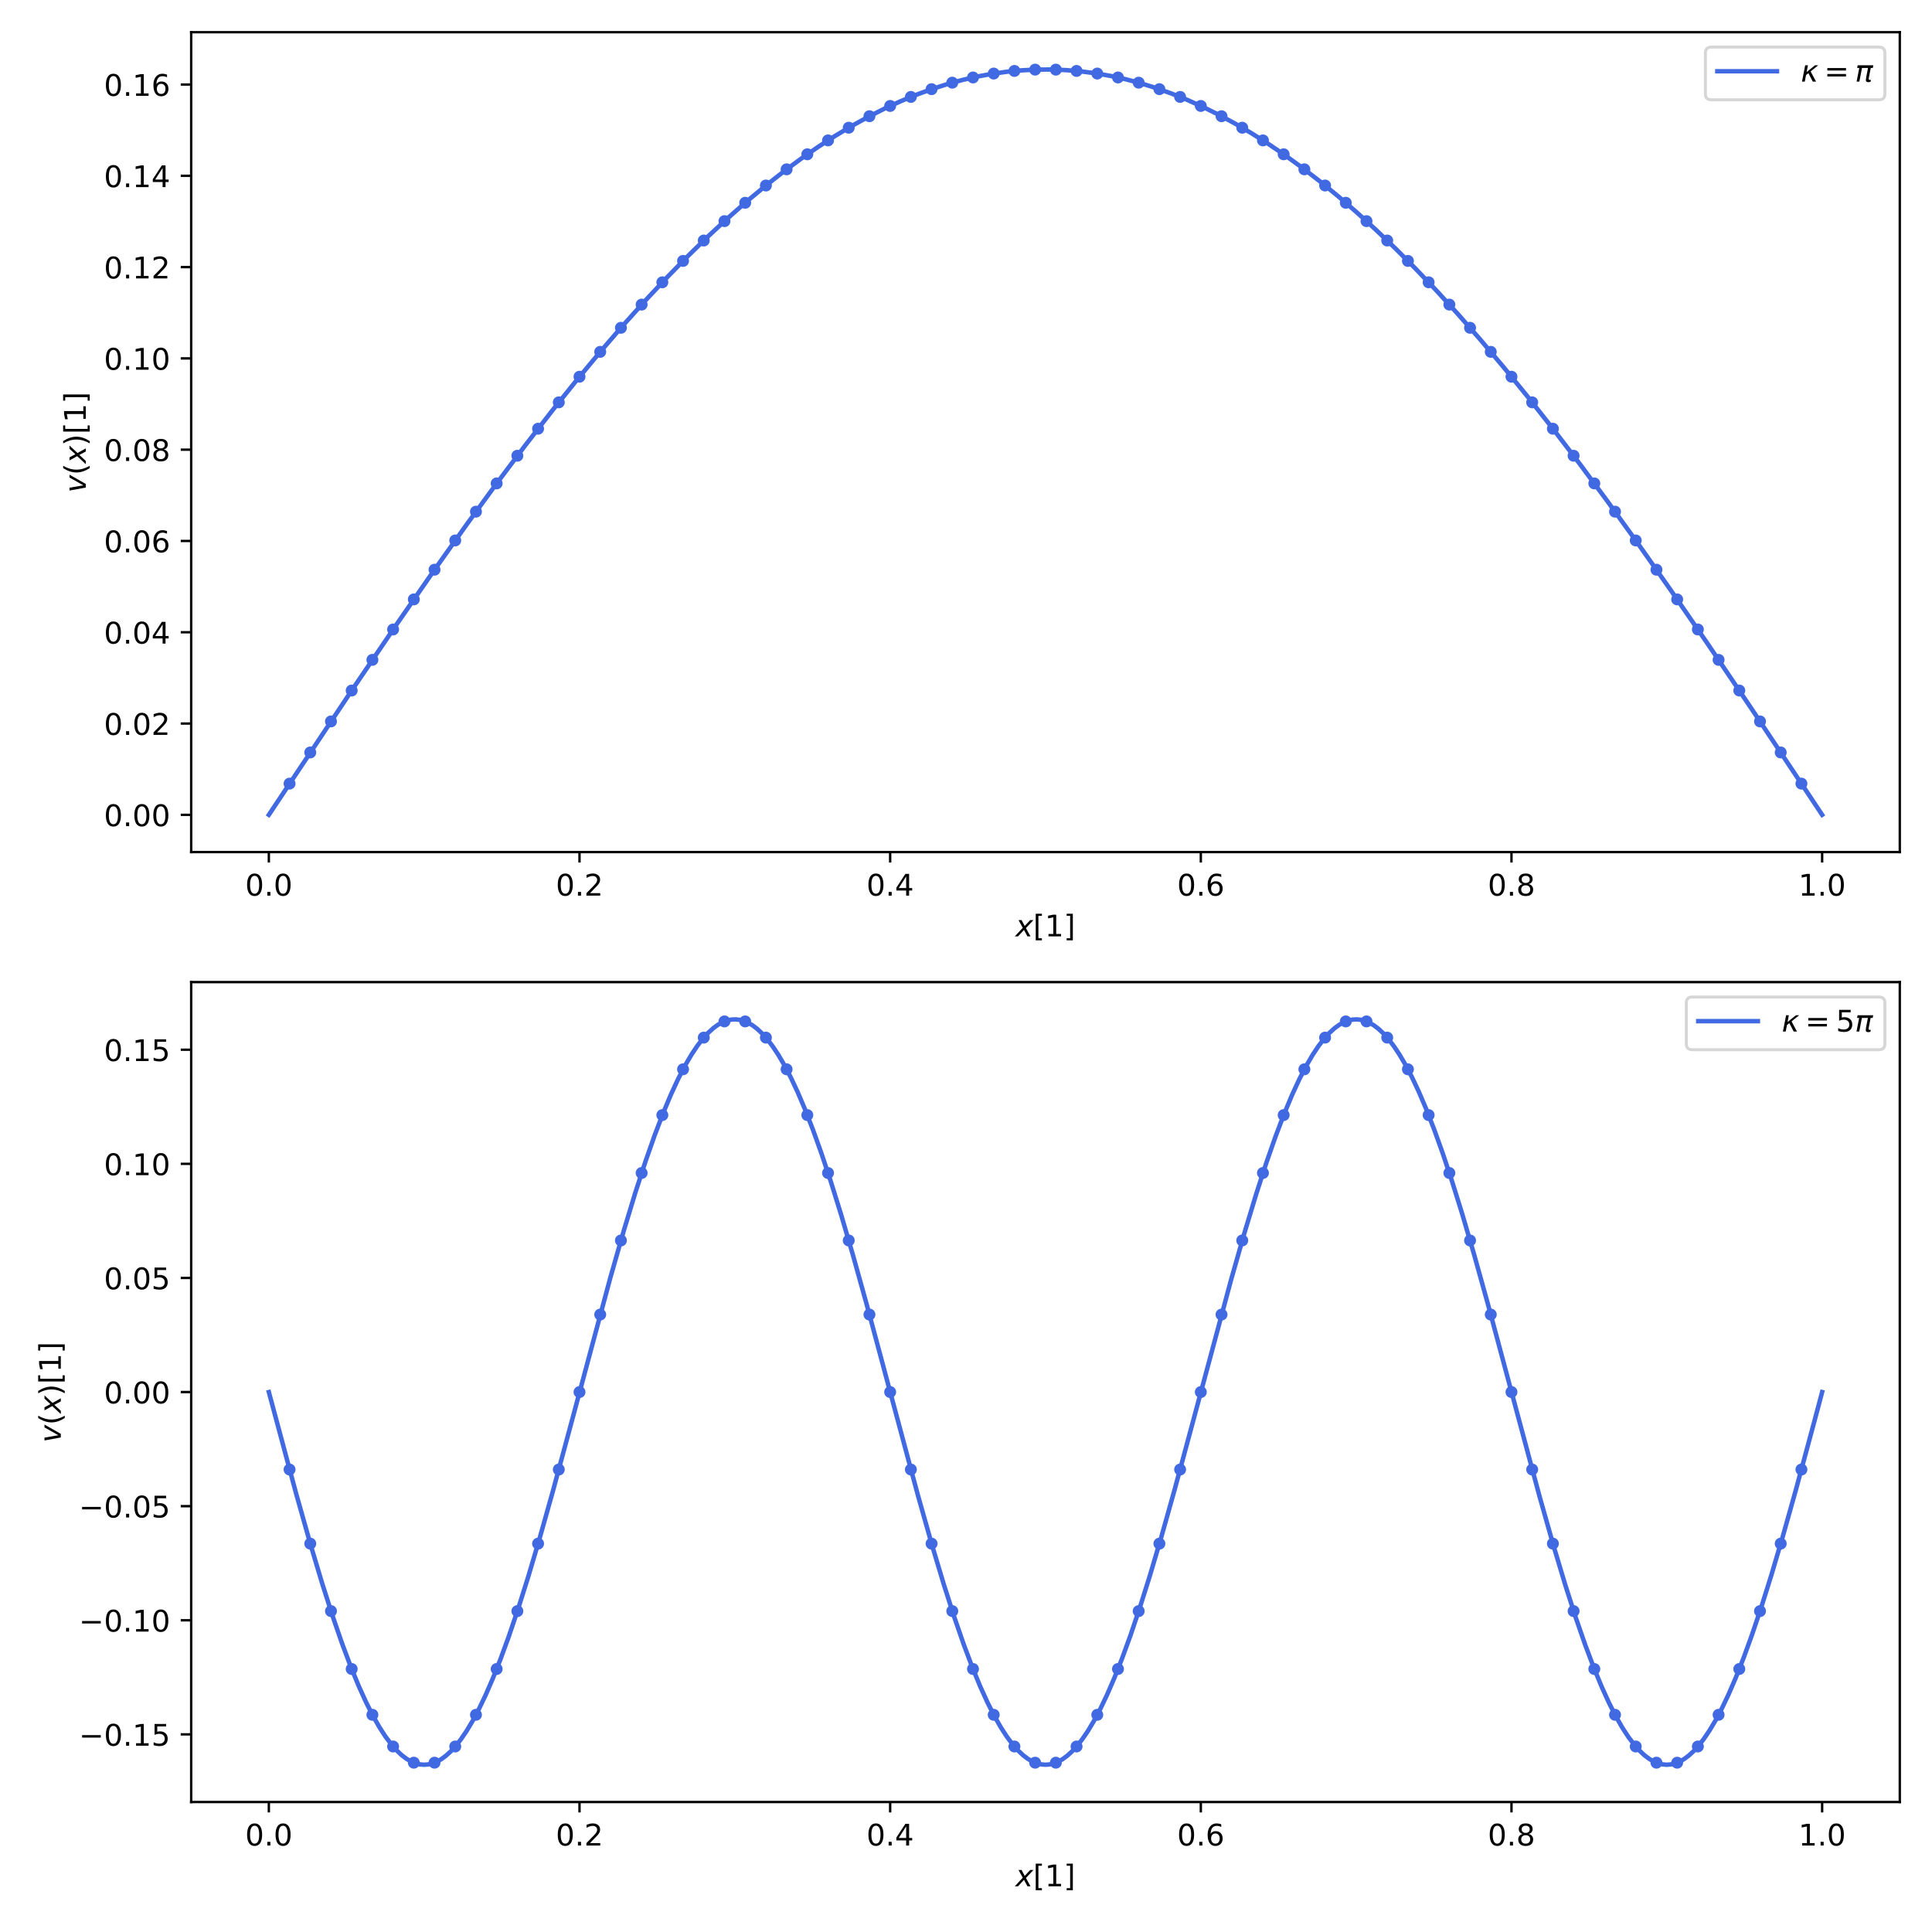 <?xml version="1.0" encoding="utf-8" standalone="no"?>
<!DOCTYPE svg PUBLIC "-//W3C//DTD SVG 1.1//EN"
  "http://www.w3.org/Graphics/SVG/1.1/DTD/svg11.dtd">
<!-- Created with matplotlib (https://matplotlib.org/) -->
<svg height="648pt" version="1.1" viewBox="0 0 648 648" width="648pt" xmlns="http://www.w3.org/2000/svg" xmlns:xlink="http://www.w3.org/1999/xlink">
 <defs>
  <style type="text/css">
*{stroke-linecap:butt;stroke-linejoin:round;}
  </style>
 </defs>
 <g id="figure_1">
  <g id="patch_1">
   <path d="M 0 648 
L 648 648 
L 648 0 
L 0 0 
z
" style="fill:#ffffff;"/>
  </g>
  <g id="axes_1">
   <g id="patch_2">
    <path d="M 64.123 285.798 
L 637.2 285.798 
L 637.2 10.8 
L 64.123 10.8 
z
" style="fill:#ffffff;"/>
   </g>
   <g id="matplotlib.axis_1">
    <g id="xtick_1">
     <g id="line2d_1">
      <defs>
       <path d="M 0 0 
L 0 3.5 
" id="m61d2b1cbbb" style="stroke:#000000;stroke-width:0.8;"/>
      </defs>
      <g>
       <use style="stroke:#000000;stroke-width:0.8;" x="90.171" xlink:href="#m61d2b1cbbb" y="285.798"/>
      </g>
     </g>
     <g id="text_1">
      <!-- 0.0 -->
      <defs>
       <path d="M 31.781 66.406 
Q 24.172 66.406 20.328 58.906 
Q 16.5 51.422 16.5 36.375 
Q 16.5 21.391 20.328 13.891 
Q 24.172 6.391 31.781 6.391 
Q 39.453 6.391 43.281 13.891 
Q 47.125 21.391 47.125 36.375 
Q 47.125 51.422 43.281 58.906 
Q 39.453 66.406 31.781 66.406 
z
M 31.781 74.219 
Q 44.047 74.219 50.516 64.516 
Q 56.984 54.828 56.984 36.375 
Q 56.984 17.969 50.516 8.266 
Q 44.047 -1.422 31.781 -1.422 
Q 19.531 -1.422 13.062 8.266 
Q 6.594 17.969 6.594 36.375 
Q 6.594 54.828 13.062 64.516 
Q 19.531 74.219 31.781 74.219 
z
" id="DejaVuSans-48"/>
       <path d="M 10.688 12.406 
L 21 12.406 
L 21 0 
L 10.688 0 
z
" id="DejaVuSans-46"/>
      </defs>
      <g transform="translate(82.22 300.396)scale(0.1 -0.1)">
       <use xlink:href="#DejaVuSans-48"/>
       <use x="63.623" xlink:href="#DejaVuSans-46"/>
       <use x="95.41" xlink:href="#DejaVuSans-48"/>
      </g>
     </g>
    </g>
    <g id="xtick_2">
     <g id="line2d_2">
      <g>
       <use style="stroke:#000000;stroke-width:0.8;" x="194.367" xlink:href="#m61d2b1cbbb" y="285.798"/>
      </g>
     </g>
     <g id="text_2">
      <!-- 0.2 -->
      <defs>
       <path d="M 19.188 8.297 
L 53.609 8.297 
L 53.609 0 
L 7.328 0 
L 7.328 8.297 
Q 12.938 14.109 22.625 23.891 
Q 32.328 33.688 34.812 36.531 
Q 39.547 41.844 41.422 45.531 
Q 43.312 49.219 43.312 52.781 
Q 43.312 58.594 39.234 62.25 
Q 35.156 65.922 28.609 65.922 
Q 23.969 65.922 18.812 64.312 
Q 13.672 62.703 7.812 59.422 
L 7.812 69.391 
Q 13.766 71.781 18.938 73 
Q 24.125 74.219 28.422 74.219 
Q 39.75 74.219 46.484 68.547 
Q 53.219 62.891 53.219 53.422 
Q 53.219 48.922 51.531 44.891 
Q 49.859 40.875 45.406 35.406 
Q 44.188 33.984 37.641 27.219 
Q 31.109 20.453 19.188 8.297 
z
" id="DejaVuSans-50"/>
      </defs>
      <g transform="translate(186.416 300.396)scale(0.1 -0.1)">
       <use xlink:href="#DejaVuSans-48"/>
       <use x="63.623" xlink:href="#DejaVuSans-46"/>
       <use x="95.41" xlink:href="#DejaVuSans-50"/>
      </g>
     </g>
    </g>
    <g id="xtick_3">
     <g id="line2d_3">
      <g>
       <use style="stroke:#000000;stroke-width:0.8;" x="298.563" xlink:href="#m61d2b1cbbb" y="285.798"/>
      </g>
     </g>
     <g id="text_3">
      <!-- 0.4 -->
      <defs>
       <path d="M 37.797 64.312 
L 12.891 25.391 
L 37.797 25.391 
z
M 35.203 72.906 
L 47.609 72.906 
L 47.609 25.391 
L 58.016 25.391 
L 58.016 17.188 
L 47.609 17.188 
L 47.609 0 
L 37.797 0 
L 37.797 17.188 
L 4.891 17.188 
L 4.891 26.703 
z
" id="DejaVuSans-52"/>
      </defs>
      <g transform="translate(290.612 300.396)scale(0.1 -0.1)">
       <use xlink:href="#DejaVuSans-48"/>
       <use x="63.623" xlink:href="#DejaVuSans-46"/>
       <use x="95.41" xlink:href="#DejaVuSans-52"/>
      </g>
     </g>
    </g>
    <g id="xtick_4">
     <g id="line2d_4">
      <g>
       <use style="stroke:#000000;stroke-width:0.8;" x="402.759" xlink:href="#m61d2b1cbbb" y="285.798"/>
      </g>
     </g>
     <g id="text_4">
      <!-- 0.6 -->
      <defs>
       <path d="M 33.016 40.375 
Q 26.375 40.375 22.484 35.828 
Q 18.609 31.297 18.609 23.391 
Q 18.609 15.531 22.484 10.953 
Q 26.375 6.391 33.016 6.391 
Q 39.656 6.391 43.531 10.953 
Q 47.406 15.531 47.406 23.391 
Q 47.406 31.297 43.531 35.828 
Q 39.656 40.375 33.016 40.375 
z
M 52.594 71.297 
L 52.594 62.312 
Q 48.875 64.062 45.094 64.984 
Q 41.312 65.922 37.594 65.922 
Q 27.828 65.922 22.672 59.328 
Q 17.531 52.734 16.797 39.406 
Q 19.672 43.656 24.016 45.922 
Q 28.375 48.188 33.594 48.188 
Q 44.578 48.188 50.953 41.516 
Q 57.328 34.859 57.328 23.391 
Q 57.328 12.156 50.688 5.359 
Q 44.047 -1.422 33.016 -1.422 
Q 20.359 -1.422 13.672 8.266 
Q 6.984 17.969 6.984 36.375 
Q 6.984 53.656 15.188 63.938 
Q 23.391 74.219 37.203 74.219 
Q 40.922 74.219 44.703 73.484 
Q 48.484 72.75 52.594 71.297 
z
" id="DejaVuSans-54"/>
      </defs>
      <g transform="translate(394.808 300.396)scale(0.1 -0.1)">
       <use xlink:href="#DejaVuSans-48"/>
       <use x="63.623" xlink:href="#DejaVuSans-46"/>
       <use x="95.41" xlink:href="#DejaVuSans-54"/>
      </g>
     </g>
    </g>
    <g id="xtick_5">
     <g id="line2d_5">
      <g>
       <use style="stroke:#000000;stroke-width:0.8;" x="506.955" xlink:href="#m61d2b1cbbb" y="285.798"/>
      </g>
     </g>
     <g id="text_5">
      <!-- 0.8 -->
      <defs>
       <path d="M 31.781 34.625 
Q 24.75 34.625 20.719 30.859 
Q 16.703 27.094 16.703 20.516 
Q 16.703 13.922 20.719 10.156 
Q 24.75 6.391 31.781 6.391 
Q 38.812 6.391 42.859 10.172 
Q 46.922 13.969 46.922 20.516 
Q 46.922 27.094 42.891 30.859 
Q 38.875 34.625 31.781 34.625 
z
M 21.922 38.812 
Q 15.578 40.375 12.031 44.719 
Q 8.5 49.078 8.5 55.328 
Q 8.5 64.062 14.719 69.141 
Q 20.953 74.219 31.781 74.219 
Q 42.672 74.219 48.875 69.141 
Q 55.078 64.062 55.078 55.328 
Q 55.078 49.078 51.531 44.719 
Q 48 40.375 41.703 38.812 
Q 48.828 37.156 52.797 32.312 
Q 56.781 27.484 56.781 20.516 
Q 56.781 9.906 50.312 4.234 
Q 43.844 -1.422 31.781 -1.422 
Q 19.734 -1.422 13.25 4.234 
Q 6.781 9.906 6.781 20.516 
Q 6.781 27.484 10.781 32.312 
Q 14.797 37.156 21.922 38.812 
z
M 18.312 54.391 
Q 18.312 48.734 21.844 45.562 
Q 25.391 42.391 31.781 42.391 
Q 38.141 42.391 41.719 45.562 
Q 45.312 48.734 45.312 54.391 
Q 45.312 60.062 41.719 63.234 
Q 38.141 66.406 31.781 66.406 
Q 25.391 66.406 21.844 63.234 
Q 18.312 60.062 18.312 54.391 
z
" id="DejaVuSans-56"/>
      </defs>
      <g transform="translate(499.004 300.396)scale(0.1 -0.1)">
       <use xlink:href="#DejaVuSans-48"/>
       <use x="63.623" xlink:href="#DejaVuSans-46"/>
       <use x="95.41" xlink:href="#DejaVuSans-56"/>
      </g>
     </g>
    </g>
    <g id="xtick_6">
     <g id="line2d_6">
      <g>
       <use style="stroke:#000000;stroke-width:0.8;" x="611.151" xlink:href="#m61d2b1cbbb" y="285.798"/>
      </g>
     </g>
     <g id="text_6">
      <!-- 1.0 -->
      <defs>
       <path d="M 12.406 8.297 
L 28.516 8.297 
L 28.516 63.922 
L 10.984 60.406 
L 10.984 69.391 
L 28.422 72.906 
L 38.281 72.906 
L 38.281 8.297 
L 54.391 8.297 
L 54.391 0 
L 12.406 0 
z
" id="DejaVuSans-49"/>
      </defs>
      <g transform="translate(603.199 300.396)scale(0.1 -0.1)">
       <use xlink:href="#DejaVuSans-49"/>
       <use x="63.623" xlink:href="#DejaVuSans-46"/>
       <use x="95.41" xlink:href="#DejaVuSans-48"/>
      </g>
     </g>
    </g>
    <g id="text_7">
     <!-- $x [1]$ -->
     <defs>
      <path d="M 60.016 54.688 
L 34.906 27.875 
L 50.297 0 
L 39.984 0 
L 28.422 21.688 
L 8.297 0 
L -2.594 0 
L 24.312 28.812 
L 10.016 54.688 
L 20.312 54.688 
L 30.812 34.906 
L 49.125 54.688 
z
" id="DejaVuSans-Oblique-120"/>
      <path d="M 8.594 75.984 
L 29.297 75.984 
L 29.297 69 
L 17.578 69 
L 17.578 -6.203 
L 29.297 -6.203 
L 29.297 -13.188 
L 8.594 -13.188 
z
" id="DejaVuSans-91"/>
      <path d="M 30.422 75.984 
L 30.422 -13.188 
L 9.719 -13.188 
L 9.719 -6.203 
L 21.391 -6.203 
L 21.391 69 
L 9.719 69 
L 9.719 75.984 
z
" id="DejaVuSans-93"/>
     </defs>
     <g transform="translate(340.611 314.074)scale(0.1 -0.1)">
      <use transform="translate(0 0.016)" xlink:href="#DejaVuSans-Oblique-120"/>
      <use transform="translate(59.18 0.016)" xlink:href="#DejaVuSans-91"/>
      <use transform="translate(98.193 0.016)" xlink:href="#DejaVuSans-49"/>
      <use transform="translate(161.816 0.016)" xlink:href="#DejaVuSans-93"/>
     </g>
    </g>
   </g>
   <g id="matplotlib.axis_2">
    <g id="ytick_1">
     <g id="line2d_7">
      <defs>
       <path d="M 0 0 
L -3.5 0 
" id="m387f23fb29" style="stroke:#000000;stroke-width:0.8;"/>
      </defs>
      <g>
       <use style="stroke:#000000;stroke-width:0.8;" x="64.123" xlink:href="#m387f23fb29" y="273.298"/>
      </g>
     </g>
     <g id="text_8">
      <!-- 0.00 -->
      <g transform="translate(34.857 277.097)scale(0.1 -0.1)">
       <use xlink:href="#DejaVuSans-48"/>
       <use x="63.623" xlink:href="#DejaVuSans-46"/>
       <use x="95.41" xlink:href="#DejaVuSans-48"/>
       <use x="159.033" xlink:href="#DejaVuSans-48"/>
      </g>
     </g>
    </g>
    <g id="ytick_2">
     <g id="line2d_8">
      <g>
       <use style="stroke:#000000;stroke-width:0.8;" x="64.123" xlink:href="#m387f23fb29" y="242.679"/>
      </g>
     </g>
     <g id="text_9">
      <!-- 0.02 -->
      <g transform="translate(34.857 246.478)scale(0.1 -0.1)">
       <use xlink:href="#DejaVuSans-48"/>
       <use x="63.623" xlink:href="#DejaVuSans-46"/>
       <use x="95.41" xlink:href="#DejaVuSans-48"/>
       <use x="159.033" xlink:href="#DejaVuSans-50"/>
      </g>
     </g>
    </g>
    <g id="ytick_3">
     <g id="line2d_9">
      <g>
       <use style="stroke:#000000;stroke-width:0.8;" x="64.123" xlink:href="#m387f23fb29" y="212.061"/>
      </g>
     </g>
     <g id="text_10">
      <!-- 0.04 -->
      <g transform="translate(34.857 215.86)scale(0.1 -0.1)">
       <use xlink:href="#DejaVuSans-48"/>
       <use x="63.623" xlink:href="#DejaVuSans-46"/>
       <use x="95.41" xlink:href="#DejaVuSans-48"/>
       <use x="159.033" xlink:href="#DejaVuSans-52"/>
      </g>
     </g>
    </g>
    <g id="ytick_4">
     <g id="line2d_10">
      <g>
       <use style="stroke:#000000;stroke-width:0.8;" x="64.123" xlink:href="#m387f23fb29" y="181.443"/>
      </g>
     </g>
     <g id="text_11">
      <!-- 0.06 -->
      <g transform="translate(34.857 185.242)scale(0.1 -0.1)">
       <use xlink:href="#DejaVuSans-48"/>
       <use x="63.623" xlink:href="#DejaVuSans-46"/>
       <use x="95.41" xlink:href="#DejaVuSans-48"/>
       <use x="159.033" xlink:href="#DejaVuSans-54"/>
      </g>
     </g>
    </g>
    <g id="ytick_5">
     <g id="line2d_11">
      <g>
       <use style="stroke:#000000;stroke-width:0.8;" x="64.123" xlink:href="#m387f23fb29" y="150.824"/>
      </g>
     </g>
     <g id="text_12">
      <!-- 0.08 -->
      <g transform="translate(34.857 154.623)scale(0.1 -0.1)">
       <use xlink:href="#DejaVuSans-48"/>
       <use x="63.623" xlink:href="#DejaVuSans-46"/>
       <use x="95.41" xlink:href="#DejaVuSans-48"/>
       <use x="159.033" xlink:href="#DejaVuSans-56"/>
      </g>
     </g>
    </g>
    <g id="ytick_6">
     <g id="line2d_12">
      <g>
       <use style="stroke:#000000;stroke-width:0.8;" x="64.123" xlink:href="#m387f23fb29" y="120.206"/>
      </g>
     </g>
     <g id="text_13">
      <!-- 0.10 -->
      <g transform="translate(34.857 124.005)scale(0.1 -0.1)">
       <use xlink:href="#DejaVuSans-48"/>
       <use x="63.623" xlink:href="#DejaVuSans-46"/>
       <use x="95.41" xlink:href="#DejaVuSans-49"/>
       <use x="159.033" xlink:href="#DejaVuSans-48"/>
      </g>
     </g>
    </g>
    <g id="ytick_7">
     <g id="line2d_13">
      <g>
       <use style="stroke:#000000;stroke-width:0.8;" x="64.123" xlink:href="#m387f23fb29" y="89.588"/>
      </g>
     </g>
     <g id="text_14">
      <!-- 0.12 -->
      <g transform="translate(34.857 93.387)scale(0.1 -0.1)">
       <use xlink:href="#DejaVuSans-48"/>
       <use x="63.623" xlink:href="#DejaVuSans-46"/>
       <use x="95.41" xlink:href="#DejaVuSans-49"/>
       <use x="159.033" xlink:href="#DejaVuSans-50"/>
      </g>
     </g>
    </g>
    <g id="ytick_8">
     <g id="line2d_14">
      <g>
       <use style="stroke:#000000;stroke-width:0.8;" x="64.123" xlink:href="#m387f23fb29" y="58.969"/>
      </g>
     </g>
     <g id="text_15">
      <!-- 0.14 -->
      <g transform="translate(34.857 62.768)scale(0.1 -0.1)">
       <use xlink:href="#DejaVuSans-48"/>
       <use x="63.623" xlink:href="#DejaVuSans-46"/>
       <use x="95.41" xlink:href="#DejaVuSans-49"/>
       <use x="159.033" xlink:href="#DejaVuSans-52"/>
      </g>
     </g>
    </g>
    <g id="ytick_9">
     <g id="line2d_15">
      <g>
       <use style="stroke:#000000;stroke-width:0.8;" x="64.123" xlink:href="#m387f23fb29" y="28.351"/>
      </g>
     </g>
     <g id="text_16">
      <!-- 0.16 -->
      <g transform="translate(34.857 32.15)scale(0.1 -0.1)">
       <use xlink:href="#DejaVuSans-48"/>
       <use x="63.623" xlink:href="#DejaVuSans-46"/>
       <use x="95.41" xlink:href="#DejaVuSans-49"/>
       <use x="159.033" xlink:href="#DejaVuSans-54"/>
      </g>
     </g>
    </g>
    <g id="text_17">
     <!-- $v( x ) [1]$ -->
     <defs>
      <path d="M 7.172 54.688 
L 16.703 54.688 
L 24.703 8.203 
L 50.875 54.688 
L 60.406 54.688 
L 29.297 0 
L 17.188 0 
z
" id="DejaVuSans-Oblique-118"/>
      <path d="M 31 75.875 
Q 24.469 64.656 21.281 53.656 
Q 18.109 42.672 18.109 31.391 
Q 18.109 20.125 21.312 9.062 
Q 24.516 -2 31 -13.188 
L 23.188 -13.188 
Q 15.875 -1.703 12.234 9.375 
Q 8.594 20.453 8.594 31.391 
Q 8.594 42.281 12.203 53.312 
Q 15.828 64.359 23.188 75.875 
z
" id="DejaVuSans-40"/>
      <path d="M 8.016 75.875 
L 15.828 75.875 
Q 23.141 64.359 26.781 53.312 
Q 30.422 42.281 30.422 31.391 
Q 30.422 20.453 26.781 9.375 
Q 23.141 -1.703 15.828 -13.188 
L 8.016 -13.188 
Q 14.5 -2 17.703 9.062 
Q 20.906 20.125 20.906 31.391 
Q 20.906 42.672 17.703 53.656 
Q 14.5 64.656 8.016 75.875 
z
" id="DejaVuSans-41"/>
     </defs>
     <g transform="translate(28.777 165.249)rotate(-90)scale(0.1 -0.1)">
      <use transform="translate(0 0.016)" xlink:href="#DejaVuSans-Oblique-118"/>
      <use transform="translate(59.18 0.016)" xlink:href="#DejaVuSans-40"/>
      <use transform="translate(98.193 0.016)" xlink:href="#DejaVuSans-Oblique-120"/>
      <use transform="translate(157.373 0.016)" xlink:href="#DejaVuSans-41"/>
      <use transform="translate(196.387 0.016)" xlink:href="#DejaVuSans-91"/>
      <use transform="translate(235.4 0.016)" xlink:href="#DejaVuSans-49"/>
      <use transform="translate(299.023 0.016)" xlink:href="#DejaVuSans-93"/>
     </g>
    </g>
   </g>
   <g id="line2d_16">
    <path clip-path="url(#p43777ae0c6)" d="M 90.171 273.298 
L 118.205 231.237 
L 133.091 209.315 
L 145.514 191.407 
L 156.564 175.861 
L 166.685 162.001 
L 176.112 149.461 
L 184.993 138.015 
L 193.424 127.506 
L 201.475 117.822 
L 209.199 108.875 
L 216.636 100.598 
L 223.817 92.935 
L 230.77 85.838 
L 237.515 79.266 
L 244.073 73.186 
L 250.458 67.566 
L 256.685 62.379 
L 262.767 57.6 
L 268.715 53.206 
L 274.54 49.178 
L 280.25 45.498 
L 285.856 42.147 
L 291.365 39.112 
L 296.787 36.377 
L 302.128 33.93 
L 307.396 31.76 
L 312.599 29.856 
L 317.745 28.209 
L 322.84 26.81 
L 327.892 25.653 
L 332.909 24.731 
L 337.897 24.04 
L 342.863 23.576 
L 347.815 23.337 
L 352.76 23.32 
L 357.705 23.525 
L 362.658 23.954 
L 367.626 24.607 
L 372.615 25.487 
L 377.633 26.599 
L 382.687 27.947 
L 387.784 29.538 
L 392.932 31.378 
L 398.138 33.475 
L 403.409 35.84 
L 408.753 38.482 
L 414.177 41.414 
L 419.689 44.647 
L 425.298 48.196 
L 431.012 52.076 
L 436.841 56.305 
L 442.793 60.899 
L 448.879 65.881 
L 455.112 71.271 
L 461.503 77.095 
L 468.066 83.379 
L 474.818 90.154 
L 481.779 97.455 
L 488.969 105.323 
L 496.416 113.805 
L 504.152 122.955 
L 512.218 132.844 
L 520.665 143.556 
L 529.563 155.204 
L 539.01 167.941 
L 549.148 181.989 
L 560.208 197.701 
L 572.604 215.708 
L 587.279 237.434 
L 608.023 268.582 
L 611.151 273.298 
L 611.151 273.298 
" style="fill:none;stroke:#4169e1;stroke-linecap:square;stroke-width:1.5;"/>
   </g>
   <g id="line2d_17">
    <defs>
     <path d="M 0 1.5 
C 0.398 1.5 0.779 1.342 1.061 1.061 
C 1.342 0.779 1.5 0.398 1.5 0 
C 1.5 -0.398 1.342 -0.779 1.061 -1.061 
C 0.779 -1.342 0.398 -1.5 0 -1.5 
C -0.398 -1.5 -0.779 -1.342 -1.061 -1.061 
C -1.342 -0.779 -1.5 -0.398 -1.5 0 
C -1.5 0.398 -1.342 0.779 -1.061 1.061 
C -0.779 1.342 -0.398 1.5 0 1.5 
z
" id="m34e2a52f8f" style="stroke:#4169e1;"/>
    </defs>
    <g clip-path="url(#p43777ae0c6)">
     <use style="fill:#4169e1;stroke:#4169e1;" x="97.118" xlink:href="#m34e2a52f8f" y="262.829"/>
     <use style="fill:#4169e1;stroke:#4169e1;" x="104.064" xlink:href="#m34e2a52f8f" y="252.378"/>
     <use style="fill:#4169e1;stroke:#4169e1;" x="111.011" xlink:href="#m34e2a52f8f" y="241.965"/>
     <use style="fill:#4169e1;stroke:#4169e1;" x="117.957" xlink:href="#m34e2a52f8f" y="231.606"/>
     <use style="fill:#4169e1;stroke:#4169e1;" x="124.903" xlink:href="#m34e2a52f8f" y="221.32"/>
     <use style="fill:#4169e1;stroke:#4169e1;" x="131.85" xlink:href="#m34e2a52f8f" y="211.126"/>
     <use style="fill:#4169e1;stroke:#4169e1;" x="138.796" xlink:href="#m34e2a52f8f" y="201.04"/>
     <use style="fill:#4169e1;stroke:#4169e1;" x="145.743" xlink:href="#m34e2a52f8f" y="191.082"/>
     <use style="fill:#4169e1;stroke:#4169e1;" x="152.689" xlink:href="#m34e2a52f8f" y="181.267"/>
     <use style="fill:#4169e1;stroke:#4169e1;" x="159.635" xlink:href="#m34e2a52f8f" y="171.614"/>
     <use style="fill:#4169e1;stroke:#4169e1;" x="166.582" xlink:href="#m34e2a52f8f" y="162.14"/>
     <use style="fill:#4169e1;stroke:#4169e1;" x="173.528" xlink:href="#m34e2a52f8f" y="152.86"/>
     <use style="fill:#4169e1;stroke:#4169e1;" x="180.475" xlink:href="#m34e2a52f8f" y="143.792"/>
     <use style="fill:#4169e1;stroke:#4169e1;" x="187.421" xlink:href="#m34e2a52f8f" y="134.951"/>
     <use style="fill:#4169e1;stroke:#4169e1;" x="194.367" xlink:href="#m34e2a52f8f" y="126.353"/>
     <use style="fill:#4169e1;stroke:#4169e1;" x="201.314" xlink:href="#m34e2a52f8f" y="118.012"/>
     <use style="fill:#4169e1;stroke:#4169e1;" x="208.26" xlink:href="#m34e2a52f8f" y="109.944"/>
     <use style="fill:#4169e1;stroke:#4169e1;" x="215.207" xlink:href="#m34e2a52f8f" y="102.162"/>
     <use style="fill:#4169e1;stroke:#4169e1;" x="222.153" xlink:href="#m34e2a52f8f" y="94.681"/>
     <use style="fill:#4169e1;stroke:#4169e1;" x="229.099" xlink:href="#m34e2a52f8f" y="87.513"/>
     <use style="fill:#4169e1;stroke:#4169e1;" x="236.046" xlink:href="#m34e2a52f8f" y="80.671"/>
     <use style="fill:#4169e1;stroke:#4169e1;" x="242.992" xlink:href="#m34e2a52f8f" y="74.167"/>
     <use style="fill:#4169e1;stroke:#4169e1;" x="249.939" xlink:href="#m34e2a52f8f" y="68.012"/>
     <use style="fill:#4169e1;stroke:#4169e1;" x="256.885" xlink:href="#m34e2a52f8f" y="62.218"/>
     <use style="fill:#4169e1;stroke:#4169e1;" x="263.831" xlink:href="#m34e2a52f8f" y="56.793"/>
     <use style="fill:#4169e1;stroke:#4169e1;" x="270.778" xlink:href="#m34e2a52f8f" y="51.749"/>
     <use style="fill:#4169e1;stroke:#4169e1;" x="277.724" xlink:href="#m34e2a52f8f" y="47.093"/>
     <use style="fill:#4169e1;stroke:#4169e1;" x="284.671" xlink:href="#m34e2a52f8f" y="42.834"/>
     <use style="fill:#4169e1;stroke:#4169e1;" x="291.617" xlink:href="#m34e2a52f8f" y="38.979"/>
     <use style="fill:#4169e1;stroke:#4169e1;" x="298.563" xlink:href="#m34e2a52f8f" y="35.536"/>
     <use style="fill:#4169e1;stroke:#4169e1;" x="305.51" xlink:href="#m34e2a52f8f" y="32.509"/>
     <use style="fill:#4169e1;stroke:#4169e1;" x="312.456" xlink:href="#m34e2a52f8f" y="29.905"/>
     <use style="fill:#4169e1;stroke:#4169e1;" x="319.402" xlink:href="#m34e2a52f8f" y="27.728"/>
     <use style="fill:#4169e1;stroke:#4169e1;" x="326.349" xlink:href="#m34e2a52f8f" y="25.982"/>
     <use style="fill:#4169e1;stroke:#4169e1;" x="333.295" xlink:href="#m34e2a52f8f" y="24.669"/>
     <use style="fill:#4169e1;stroke:#4169e1;" x="340.242" xlink:href="#m34e2a52f8f" y="23.793"/>
     <use style="fill:#4169e1;stroke:#4169e1;" x="347.188" xlink:href="#m34e2a52f8f" y="23.355"/>
     <use style="fill:#4169e1;stroke:#4169e1;" x="354.134" xlink:href="#m34e2a52f8f" y="23.355"/>
     <use style="fill:#4169e1;stroke:#4169e1;" x="361.081" xlink:href="#m34e2a52f8f" y="23.793"/>
     <use style="fill:#4169e1;stroke:#4169e1;" x="368.027" xlink:href="#m34e2a52f8f" y="24.669"/>
     <use style="fill:#4169e1;stroke:#4169e1;" x="374.974" xlink:href="#m34e2a52f8f" y="25.982"/>
     <use style="fill:#4169e1;stroke:#4169e1;" x="381.92" xlink:href="#m34e2a52f8f" y="27.728"/>
     <use style="fill:#4169e1;stroke:#4169e1;" x="388.866" xlink:href="#m34e2a52f8f" y="29.905"/>
     <use style="fill:#4169e1;stroke:#4169e1;" x="395.813" xlink:href="#m34e2a52f8f" y="32.509"/>
     <use style="fill:#4169e1;stroke:#4169e1;" x="402.759" xlink:href="#m34e2a52f8f" y="35.536"/>
     <use style="fill:#4169e1;stroke:#4169e1;" x="409.706" xlink:href="#m34e2a52f8f" y="38.979"/>
     <use style="fill:#4169e1;stroke:#4169e1;" x="416.652" xlink:href="#m34e2a52f8f" y="42.834"/>
     <use style="fill:#4169e1;stroke:#4169e1;" x="423.598" xlink:href="#m34e2a52f8f" y="47.093"/>
     <use style="fill:#4169e1;stroke:#4169e1;" x="430.545" xlink:href="#m34e2a52f8f" y="51.749"/>
     <use style="fill:#4169e1;stroke:#4169e1;" x="437.491" xlink:href="#m34e2a52f8f" y="56.793"/>
     <use style="fill:#4169e1;stroke:#4169e1;" x="444.438" xlink:href="#m34e2a52f8f" y="62.218"/>
     <use style="fill:#4169e1;stroke:#4169e1;" x="451.384" xlink:href="#m34e2a52f8f" y="68.012"/>
     <use style="fill:#4169e1;stroke:#4169e1;" x="458.33" xlink:href="#m34e2a52f8f" y="74.167"/>
     <use style="fill:#4169e1;stroke:#4169e1;" x="465.277" xlink:href="#m34e2a52f8f" y="80.671"/>
     <use style="fill:#4169e1;stroke:#4169e1;" x="472.223" xlink:href="#m34e2a52f8f" y="87.513"/>
     <use style="fill:#4169e1;stroke:#4169e1;" x="479.17" xlink:href="#m34e2a52f8f" y="94.681"/>
     <use style="fill:#4169e1;stroke:#4169e1;" x="486.116" xlink:href="#m34e2a52f8f" y="102.162"/>
     <use style="fill:#4169e1;stroke:#4169e1;" x="493.062" xlink:href="#m34e2a52f8f" y="109.944"/>
     <use style="fill:#4169e1;stroke:#4169e1;" x="500.009" xlink:href="#m34e2a52f8f" y="118.012"/>
     <use style="fill:#4169e1;stroke:#4169e1;" x="506.955" xlink:href="#m34e2a52f8f" y="126.353"/>
     <use style="fill:#4169e1;stroke:#4169e1;" x="513.902" xlink:href="#m34e2a52f8f" y="134.951"/>
     <use style="fill:#4169e1;stroke:#4169e1;" x="520.848" xlink:href="#m34e2a52f8f" y="143.792"/>
     <use style="fill:#4169e1;stroke:#4169e1;" x="527.794" xlink:href="#m34e2a52f8f" y="152.86"/>
     <use style="fill:#4169e1;stroke:#4169e1;" x="534.741" xlink:href="#m34e2a52f8f" y="162.14"/>
     <use style="fill:#4169e1;stroke:#4169e1;" x="541.687" xlink:href="#m34e2a52f8f" y="171.614"/>
     <use style="fill:#4169e1;stroke:#4169e1;" x="548.633" xlink:href="#m34e2a52f8f" y="181.267"/>
     <use style="fill:#4169e1;stroke:#4169e1;" x="555.58" xlink:href="#m34e2a52f8f" y="191.082"/>
     <use style="fill:#4169e1;stroke:#4169e1;" x="562.526" xlink:href="#m34e2a52f8f" y="201.04"/>
     <use style="fill:#4169e1;stroke:#4169e1;" x="569.473" xlink:href="#m34e2a52f8f" y="211.126"/>
     <use style="fill:#4169e1;stroke:#4169e1;" x="576.419" xlink:href="#m34e2a52f8f" y="221.32"/>
     <use style="fill:#4169e1;stroke:#4169e1;" x="583.365" xlink:href="#m34e2a52f8f" y="231.606"/>
     <use style="fill:#4169e1;stroke:#4169e1;" x="590.312" xlink:href="#m34e2a52f8f" y="241.965"/>
     <use style="fill:#4169e1;stroke:#4169e1;" x="597.258" xlink:href="#m34e2a52f8f" y="252.378"/>
     <use style="fill:#4169e1;stroke:#4169e1;" x="604.205" xlink:href="#m34e2a52f8f" y="262.829"/>
    </g>
   </g>
   <g id="patch_3">
    <path d="M 64.123 285.798 
L 64.123 10.8 
" style="fill:none;stroke:#000000;stroke-linecap:square;stroke-linejoin:miter;stroke-width:0.8;"/>
   </g>
   <g id="patch_4">
    <path d="M 637.2 285.798 
L 637.2 10.8 
" style="fill:none;stroke:#000000;stroke-linecap:square;stroke-linejoin:miter;stroke-width:0.8;"/>
   </g>
   <g id="patch_5">
    <path d="M 64.123 285.798 
L 637.2 285.798 
" style="fill:none;stroke:#000000;stroke-linecap:square;stroke-linejoin:miter;stroke-width:0.8;"/>
   </g>
   <g id="patch_6">
    <path d="M 64.123 10.8 
L 637.2 10.8 
" style="fill:none;stroke:#000000;stroke-linecap:square;stroke-linejoin:miter;stroke-width:0.8;"/>
   </g>
   <g id="legend_1">
    <g id="patch_7">
     <path d="M 574 33.478 
L 630.2 33.478 
Q 632.2 33.478 632.2 31.478 
L 632.2 17.8 
Q 632.2 15.8 630.2 15.8 
L 574 15.8 
Q 572 15.8 572 17.8 
L 572 31.478 
Q 572 33.478 574 33.478 
z
" style="fill:#ffffff;opacity:0.8;stroke:#cccccc;stroke-linejoin:miter;"/>
    </g>
    <g id="line2d_18">
     <path d="M 576 23.898 
L 596 23.898 
" style="fill:none;stroke:#4169e1;stroke-linecap:square;stroke-width:1.5;"/>
    </g>
    <g id="line2d_19"/>
    <g id="text_18">
     <!-- $\kappa = \pi$ -->
     <defs>
      <path d="M 14.656 54.688 
L 23.922 54.688 
L 19.484 31.984 
L 47.516 54.688 
L 58.453 54.688 
L 32.906 34.078 
L 51.172 0 
L 40.188 0 
L 25.438 28.219 
L 17.531 21.922 
L 13.281 0 
L 4 0 
z
" id="DejaVuSans-Oblique-954"/>
      <path d="M 10.594 45.406 
L 73.188 45.406 
L 73.188 37.203 
L 10.594 37.203 
z
M 10.594 25.484 
L 73.188 25.484 
L 73.188 17.188 
L 10.594 17.188 
z
" id="DejaVuSans-61"/>
      <path d="M 9.125 54.688 
L 61.531 54.688 
L 59.766 45.703 
L 52.875 45.703 
L 46.344 12.109 
Q 45.656 8.594 46.578 7.031 
Q 47.469 5.516 50.141 5.516 
Q 50.875 5.516 51.953 5.672 
Q 53.078 5.766 53.422 5.812 
L 52.156 -0.688 
Q 50.344 -1.312 48.484 -1.609 
Q 46.578 -1.906 44.781 -1.906 
Q 38.922 -1.906 37.312 1.266 
Q 35.688 4.5 37.359 13.094 
L 43.703 45.703 
L 23.531 45.703 
L 14.656 0 
L 5.469 0 
L 14.359 45.703 
L 7.375 45.703 
z
" id="DejaVuSans-Oblique-960"/>
     </defs>
     <g transform="translate(604 27.398)scale(0.1 -0.1)">
      <use transform="translate(0 0.312)" xlink:href="#DejaVuSans-Oblique-954"/>
      <use transform="translate(78.418 0.312)" xlink:href="#DejaVuSans-61"/>
      <use transform="translate(181.689 0.312)" xlink:href="#DejaVuSans-Oblique-960"/>
     </g>
    </g>
   </g>
  </g>
  <g id="axes_2">
   <g id="patch_8">
    <path d="M 64.123 604.398 
L 637.2 604.398 
L 637.2 329.4 
L 64.123 329.4 
z
" style="fill:#ffffff;"/>
   </g>
   <g id="matplotlib.axis_3">
    <g id="xtick_7">
     <g id="line2d_20">
      <g>
       <use style="stroke:#000000;stroke-width:0.8;" x="90.171" xlink:href="#m61d2b1cbbb" y="604.398"/>
      </g>
     </g>
     <g id="text_19">
      <!-- 0.0 -->
      <g transform="translate(82.22 618.996)scale(0.1 -0.1)">
       <use xlink:href="#DejaVuSans-48"/>
       <use x="63.623" xlink:href="#DejaVuSans-46"/>
       <use x="95.41" xlink:href="#DejaVuSans-48"/>
      </g>
     </g>
    </g>
    <g id="xtick_8">
     <g id="line2d_21">
      <g>
       <use style="stroke:#000000;stroke-width:0.8;" x="194.367" xlink:href="#m61d2b1cbbb" y="604.398"/>
      </g>
     </g>
     <g id="text_20">
      <!-- 0.2 -->
      <g transform="translate(186.416 618.996)scale(0.1 -0.1)">
       <use xlink:href="#DejaVuSans-48"/>
       <use x="63.623" xlink:href="#DejaVuSans-46"/>
       <use x="95.41" xlink:href="#DejaVuSans-50"/>
      </g>
     </g>
    </g>
    <g id="xtick_9">
     <g id="line2d_22">
      <g>
       <use style="stroke:#000000;stroke-width:0.8;" x="298.563" xlink:href="#m61d2b1cbbb" y="604.398"/>
      </g>
     </g>
     <g id="text_21">
      <!-- 0.4 -->
      <g transform="translate(290.612 618.996)scale(0.1 -0.1)">
       <use xlink:href="#DejaVuSans-48"/>
       <use x="63.623" xlink:href="#DejaVuSans-46"/>
       <use x="95.41" xlink:href="#DejaVuSans-52"/>
      </g>
     </g>
    </g>
    <g id="xtick_10">
     <g id="line2d_23">
      <g>
       <use style="stroke:#000000;stroke-width:0.8;" x="402.759" xlink:href="#m61d2b1cbbb" y="604.398"/>
      </g>
     </g>
     <g id="text_22">
      <!-- 0.6 -->
      <g transform="translate(394.808 618.996)scale(0.1 -0.1)">
       <use xlink:href="#DejaVuSans-48"/>
       <use x="63.623" xlink:href="#DejaVuSans-46"/>
       <use x="95.41" xlink:href="#DejaVuSans-54"/>
      </g>
     </g>
    </g>
    <g id="xtick_11">
     <g id="line2d_24">
      <g>
       <use style="stroke:#000000;stroke-width:0.8;" x="506.955" xlink:href="#m61d2b1cbbb" y="604.398"/>
      </g>
     </g>
     <g id="text_23">
      <!-- 0.8 -->
      <g transform="translate(499.004 618.996)scale(0.1 -0.1)">
       <use xlink:href="#DejaVuSans-48"/>
       <use x="63.623" xlink:href="#DejaVuSans-46"/>
       <use x="95.41" xlink:href="#DejaVuSans-56"/>
      </g>
     </g>
    </g>
    <g id="xtick_12">
     <g id="line2d_25">
      <g>
       <use style="stroke:#000000;stroke-width:0.8;" x="611.151" xlink:href="#m61d2b1cbbb" y="604.398"/>
      </g>
     </g>
     <g id="text_24">
      <!-- 1.0 -->
      <g transform="translate(603.199 618.996)scale(0.1 -0.1)">
       <use xlink:href="#DejaVuSans-49"/>
       <use x="63.623" xlink:href="#DejaVuSans-46"/>
       <use x="95.41" xlink:href="#DejaVuSans-48"/>
      </g>
     </g>
    </g>
    <g id="text_25">
     <!-- $x [1]$ -->
     <g transform="translate(340.611 632.674)scale(0.1 -0.1)">
      <use transform="translate(0 0.016)" xlink:href="#DejaVuSans-Oblique-120"/>
      <use transform="translate(59.18 0.016)" xlink:href="#DejaVuSans-91"/>
      <use transform="translate(98.193 0.016)" xlink:href="#DejaVuSans-49"/>
      <use transform="translate(161.816 0.016)" xlink:href="#DejaVuSans-93"/>
     </g>
    </g>
   </g>
   <g id="matplotlib.axis_4">
    <g id="ytick_10">
     <g id="line2d_26">
      <g>
       <use style="stroke:#000000;stroke-width:0.8;" x="64.123" xlink:href="#m387f23fb29" y="581.718"/>
      </g>
     </g>
     <g id="text_26">
      <!-- −0.15 -->
      <defs>
       <path d="M 10.594 35.5 
L 73.188 35.5 
L 73.188 27.203 
L 10.594 27.203 
z
" id="DejaVuSans-8722"/>
       <path d="M 10.797 72.906 
L 49.516 72.906 
L 49.516 64.594 
L 19.828 64.594 
L 19.828 46.734 
Q 21.969 47.469 24.109 47.828 
Q 26.266 48.188 28.422 48.188 
Q 40.625 48.188 47.75 41.5 
Q 54.891 34.812 54.891 23.391 
Q 54.891 11.625 47.562 5.094 
Q 40.234 -1.422 26.906 -1.422 
Q 22.312 -1.422 17.547 -0.641 
Q 12.797 0.141 7.719 1.703 
L 7.719 11.625 
Q 12.109 9.234 16.797 8.062 
Q 21.484 6.891 26.703 6.891 
Q 35.156 6.891 40.078 11.328 
Q 45.016 15.766 45.016 23.391 
Q 45.016 31 40.078 35.438 
Q 35.156 39.891 26.703 39.891 
Q 22.75 39.891 18.812 39.016 
Q 14.891 38.141 10.797 36.281 
z
" id="DejaVuSans-53"/>
      </defs>
      <g transform="translate(26.477 585.517)scale(0.1 -0.1)">
       <use xlink:href="#DejaVuSans-8722"/>
       <use x="83.789" xlink:href="#DejaVuSans-48"/>
       <use x="147.412" xlink:href="#DejaVuSans-46"/>
       <use x="179.199" xlink:href="#DejaVuSans-49"/>
       <use x="242.822" xlink:href="#DejaVuSans-53"/>
      </g>
     </g>
    </g>
    <g id="ytick_11">
     <g id="line2d_27">
      <g>
       <use style="stroke:#000000;stroke-width:0.8;" x="64.123" xlink:href="#m387f23fb29" y="543.445"/>
      </g>
     </g>
     <g id="text_27">
      <!-- −0.10 -->
      <g transform="translate(26.477 547.244)scale(0.1 -0.1)">
       <use xlink:href="#DejaVuSans-8722"/>
       <use x="83.789" xlink:href="#DejaVuSans-48"/>
       <use x="147.412" xlink:href="#DejaVuSans-46"/>
       <use x="179.199" xlink:href="#DejaVuSans-49"/>
       <use x="242.822" xlink:href="#DejaVuSans-48"/>
      </g>
     </g>
    </g>
    <g id="ytick_12">
     <g id="line2d_28">
      <g>
       <use style="stroke:#000000;stroke-width:0.8;" x="64.123" xlink:href="#m387f23fb29" y="505.172"/>
      </g>
     </g>
     <g id="text_28">
      <!-- −0.05 -->
      <g transform="translate(26.477 508.971)scale(0.1 -0.1)">
       <use xlink:href="#DejaVuSans-8722"/>
       <use x="83.789" xlink:href="#DejaVuSans-48"/>
       <use x="147.412" xlink:href="#DejaVuSans-46"/>
       <use x="179.199" xlink:href="#DejaVuSans-48"/>
       <use x="242.822" xlink:href="#DejaVuSans-53"/>
      </g>
     </g>
    </g>
    <g id="ytick_13">
     <g id="line2d_29">
      <g>
       <use style="stroke:#000000;stroke-width:0.8;" x="64.123" xlink:href="#m387f23fb29" y="466.899"/>
      </g>
     </g>
     <g id="text_29">
      <!-- 0.00 -->
      <g transform="translate(34.857 470.698)scale(0.1 -0.1)">
       <use xlink:href="#DejaVuSans-48"/>
       <use x="63.623" xlink:href="#DejaVuSans-46"/>
       <use x="95.41" xlink:href="#DejaVuSans-48"/>
       <use x="159.033" xlink:href="#DejaVuSans-48"/>
      </g>
     </g>
    </g>
    <g id="ytick_14">
     <g id="line2d_30">
      <g>
       <use style="stroke:#000000;stroke-width:0.8;" x="64.123" xlink:href="#m387f23fb29" y="428.626"/>
      </g>
     </g>
     <g id="text_30">
      <!-- 0.05 -->
      <g transform="translate(34.857 432.425)scale(0.1 -0.1)">
       <use xlink:href="#DejaVuSans-48"/>
       <use x="63.623" xlink:href="#DejaVuSans-46"/>
       <use x="95.41" xlink:href="#DejaVuSans-48"/>
       <use x="159.033" xlink:href="#DejaVuSans-53"/>
      </g>
     </g>
    </g>
    <g id="ytick_15">
     <g id="line2d_31">
      <g>
       <use style="stroke:#000000;stroke-width:0.8;" x="64.123" xlink:href="#m387f23fb29" y="390.353"/>
      </g>
     </g>
     <g id="text_31">
      <!-- 0.10 -->
      <g transform="translate(34.857 394.152)scale(0.1 -0.1)">
       <use xlink:href="#DejaVuSans-48"/>
       <use x="63.623" xlink:href="#DejaVuSans-46"/>
       <use x="95.41" xlink:href="#DejaVuSans-49"/>
       <use x="159.033" xlink:href="#DejaVuSans-48"/>
      </g>
     </g>
    </g>
    <g id="ytick_16">
     <g id="line2d_32">
      <g>
       <use style="stroke:#000000;stroke-width:0.8;" x="64.123" xlink:href="#m387f23fb29" y="352.08"/>
      </g>
     </g>
     <g id="text_32">
      <!-- 0.15 -->
      <g transform="translate(34.857 355.879)scale(0.1 -0.1)">
       <use xlink:href="#DejaVuSans-48"/>
       <use x="63.623" xlink:href="#DejaVuSans-46"/>
       <use x="95.41" xlink:href="#DejaVuSans-49"/>
       <use x="159.033" xlink:href="#DejaVuSans-53"/>
      </g>
     </g>
    </g>
    <g id="text_33">
     <!-- $v( x ) [1]$ -->
     <g transform="translate(20.398 483.849)rotate(-90)scale(0.1 -0.1)">
      <use transform="translate(0 0.016)" xlink:href="#DejaVuSans-Oblique-118"/>
      <use transform="translate(59.18 0.016)" xlink:href="#DejaVuSans-40"/>
      <use transform="translate(98.193 0.016)" xlink:href="#DejaVuSans-Oblique-120"/>
      <use transform="translate(157.373 0.016)" xlink:href="#DejaVuSans-41"/>
      <use transform="translate(196.387 0.016)" xlink:href="#DejaVuSans-91"/>
      <use transform="translate(235.4 0.016)" xlink:href="#DejaVuSans-49"/>
      <use transform="translate(299.023 0.016)" xlink:href="#DejaVuSans-93"/>
     </g>
    </g>
   </g>
   <g id="line2d_33">
    <path clip-path="url(#pecf75d8944)" d="M 90.171 466.899 
L 99.303 500.881 
L 104.114 517.911 
L 108.086 531.181 
L 111.574 542.079 
L 114.722 551.204 
L 117.606 558.9 
L 120.272 565.398 
L 122.752 570.873 
L 125.07 575.463 
L 127.241 579.283 
L 129.279 582.432 
L 131.198 584.997 
L 133.006 587.054 
L 134.715 588.669 
L 136.335 589.902 
L 137.88 590.805 
L 139.363 591.418 
L 140.8 591.775 
L 142.208 591.897 
L 143.607 591.796 
L 145.014 591.47 
L 146.449 590.906 
L 147.928 590.083 
L 149.465 588.968 
L 151.073 587.52 
L 152.766 585.69 
L 154.552 583.424 
L 156.443 580.656 
L 158.449 577.317 
L 160.581 573.325 
L 162.853 568.587 
L 165.282 562.998 
L 167.887 556.428 
L 170.699 548.721 
L 173.758 539.667 
L 177.131 528.974 
L 180.933 516.158 
L 185.407 500.259 
L 191.348 478.261 
L 204.683 428.644 
L 209.25 412.672 
L 213.096 400.007 
L 216.499 389.544 
L 219.582 380.762 
L 222.414 373.352 
L 225.036 367.095 
L 227.479 361.828 
L 229.762 357.419 
L 231.903 353.756 
L 233.914 350.744 
L 235.807 348.299 
L 237.591 346.347 
L 239.279 344.822 
L 240.882 343.667 
L 242.412 342.832 
L 243.883 342.279 
L 245.312 341.975 
L 246.716 341.903 
L 248.115 342.055 
L 249.527 342.432 
L 250.97 343.051 
L 252.461 343.937 
L 254.013 345.122 
L 255.639 346.651 
L 257.352 348.573 
L 259.161 350.946 
L 261.076 353.834 
L 263.109 357.311 
L 265.272 361.462 
L 267.577 366.38 
L 270.043 372.176 
L 272.691 378.985 
L 275.554 386.972 
L 278.677 396.362 
L 282.133 407.478 
L 286.056 420.871 
L 290.747 437.713 
L 297.4 462.517 
L 307.855 501.461 
L 312.631 518.343 
L 316.586 531.529 
L 320.063 542.369 
L 323.201 551.448 
L 326.078 559.106 
L 328.739 565.572 
L 331.215 571.02 
L 333.527 575.585 
L 335.695 579.385 
L 337.729 582.516 
L 339.644 585.065 
L 341.449 587.107 
L 343.155 588.71 
L 344.774 589.933 
L 346.316 590.827 
L 347.798 591.432 
L 349.234 591.782 
L 350.641 591.898 
L 352.04 591.79 
L 353.448 591.457 
L 354.884 590.886 
L 356.364 590.054 
L 357.903 588.93 
L 359.514 587.471 
L 361.209 585.63 
L 362.999 583.349 
L 364.893 580.566 
L 366.902 577.208 
L 369.039 573.195 
L 371.315 568.433 
L 373.749 562.815 
L 376.36 556.214 
L 379.179 548.47 
L 382.246 539.373 
L 385.63 528.624 
L 389.447 515.733 
L 393.948 499.716 
L 399.968 477.405 
L 412.894 429.293 
L 417.497 413.166 
L 421.361 400.409 
L 424.777 389.879 
L 427.87 381.045 
L 430.71 373.59 
L 433.34 367.296 
L 435.788 361.997 
L 438.077 357.56 
L 440.222 353.873 
L 442.237 350.84 
L 444.134 348.376 
L 445.922 346.408 
L 447.613 344.869 
L 449.219 343.702 
L 450.751 342.856 
L 452.225 342.293 
L 453.655 341.982 
L 455.06 341.902 
L 456.459 342.046 
L 457.87 342.415 
L 459.312 343.026 
L 460.8 343.901 
L 462.349 345.076 
L 463.973 346.592 
L 465.683 348.499 
L 467.488 350.855 
L 469.4 353.725 
L 471.428 357.18 
L 473.586 361.306 
L 475.886 366.195 
L 478.347 371.96 
L 480.988 378.731 
L 483.843 386.674 
L 486.955 396.009 
L 490.398 407.057 
L 494.301 420.356 
L 498.956 437.043 
L 505.475 461.322 
L 516.351 501.838 
L 521.105 518.624 
L 525.049 531.758 
L 528.518 542.56 
L 531.651 551.608 
L 534.523 559.241 
L 537.18 565.686 
L 539.652 571.115 
L 541.962 575.666 
L 544.126 579.451 
L 546.159 582.57 
L 548.071 585.108 
L 549.874 587.141 
L 551.579 588.737 
L 553.195 589.953 
L 554.737 590.841 
L 556.217 591.441 
L 557.653 591.786 
L 559.06 591.898 
L 560.459 591.785 
L 561.867 591.448 
L 563.303 590.873 
L 564.784 590.036 
L 566.324 588.906 
L 567.937 587.44 
L 569.634 585.591 
L 571.425 583.302 
L 573.321 580.508 
L 575.333 577.139 
L 577.472 573.113 
L 579.751 568.337 
L 582.188 562.702 
L 584.802 556.081 
L 587.625 548.313 
L 590.698 539.189 
L 594.088 528.405 
L 597.915 515.469 
L 602.433 499.377 
L 608.504 476.863 
L 611.151 466.899 
L 611.151 466.899 
" style="fill:none;stroke:#4169e1;stroke-linecap:square;stroke-width:1.5;"/>
   </g>
   <g id="line2d_34">
    <g clip-path="url(#pecf75d8944)">
     <use style="fill:#4169e1;stroke:#4169e1;" x="97.118" xlink:href="#m34e2a52f8f" y="492.887"/>
     <use style="fill:#4169e1;stroke:#4169e1;" x="104.064" xlink:href="#m34e2a52f8f" y="517.74"/>
     <use style="fill:#4169e1;stroke:#4169e1;" x="111.011" xlink:href="#m34e2a52f8f" y="540.371"/>
     <use style="fill:#4169e1;stroke:#4169e1;" x="117.957" xlink:href="#m34e2a52f8f" y="559.791"/>
     <use style="fill:#4169e1;stroke:#4169e1;" x="124.903" xlink:href="#m34e2a52f8f" y="575.151"/>
     <use style="fill:#4169e1;stroke:#4169e1;" x="131.85" xlink:href="#m34e2a52f8f" y="585.78"/>
     <use style="fill:#4169e1;stroke:#4169e1;" x="138.796" xlink:href="#m34e2a52f8f" y="591.213"/>
     <use style="fill:#4169e1;stroke:#4169e1;" x="145.743" xlink:href="#m34e2a52f8f" y="591.213"/>
     <use style="fill:#4169e1;stroke:#4169e1;" x="152.689" xlink:href="#m34e2a52f8f" y="585.78"/>
     <use style="fill:#4169e1;stroke:#4169e1;" x="159.635" xlink:href="#m34e2a52f8f" y="575.151"/>
     <use style="fill:#4169e1;stroke:#4169e1;" x="166.582" xlink:href="#m34e2a52f8f" y="559.791"/>
     <use style="fill:#4169e1;stroke:#4169e1;" x="173.528" xlink:href="#m34e2a52f8f" y="540.371"/>
     <use style="fill:#4169e1;stroke:#4169e1;" x="180.475" xlink:href="#m34e2a52f8f" y="517.74"/>
     <use style="fill:#4169e1;stroke:#4169e1;" x="187.421" xlink:href="#m34e2a52f8f" y="492.887"/>
     <use style="fill:#4169e1;stroke:#4169e1;" x="194.367" xlink:href="#m34e2a52f8f" y="466.899"/>
     <use style="fill:#4169e1;stroke:#4169e1;" x="201.314" xlink:href="#m34e2a52f8f" y="440.91"/>
     <use style="fill:#4169e1;stroke:#4169e1;" x="208.26" xlink:href="#m34e2a52f8f" y="416.057"/>
     <use style="fill:#4169e1;stroke:#4169e1;" x="215.207" xlink:href="#m34e2a52f8f" y="393.426"/>
     <use style="fill:#4169e1;stroke:#4169e1;" x="222.153" xlink:href="#m34e2a52f8f" y="374.006"/>
     <use style="fill:#4169e1;stroke:#4169e1;" x="229.099" xlink:href="#m34e2a52f8f" y="358.647"/>
     <use style="fill:#4169e1;stroke:#4169e1;" x="236.046" xlink:href="#m34e2a52f8f" y="348.018"/>
     <use style="fill:#4169e1;stroke:#4169e1;" x="242.992" xlink:href="#m34e2a52f8f" y="342.585"/>
     <use style="fill:#4169e1;stroke:#4169e1;" x="249.939" xlink:href="#m34e2a52f8f" y="342.585"/>
     <use style="fill:#4169e1;stroke:#4169e1;" x="256.885" xlink:href="#m34e2a52f8f" y="348.018"/>
     <use style="fill:#4169e1;stroke:#4169e1;" x="263.831" xlink:href="#m34e2a52f8f" y="358.647"/>
     <use style="fill:#4169e1;stroke:#4169e1;" x="270.778" xlink:href="#m34e2a52f8f" y="374.006"/>
     <use style="fill:#4169e1;stroke:#4169e1;" x="277.724" xlink:href="#m34e2a52f8f" y="393.426"/>
     <use style="fill:#4169e1;stroke:#4169e1;" x="284.671" xlink:href="#m34e2a52f8f" y="416.057"/>
     <use style="fill:#4169e1;stroke:#4169e1;" x="291.617" xlink:href="#m34e2a52f8f" y="440.91"/>
     <use style="fill:#4169e1;stroke:#4169e1;" x="298.563" xlink:href="#m34e2a52f8f" y="466.899"/>
     <use style="fill:#4169e1;stroke:#4169e1;" x="305.51" xlink:href="#m34e2a52f8f" y="492.887"/>
     <use style="fill:#4169e1;stroke:#4169e1;" x="312.456" xlink:href="#m34e2a52f8f" y="517.74"/>
     <use style="fill:#4169e1;stroke:#4169e1;" x="319.402" xlink:href="#m34e2a52f8f" y="540.371"/>
     <use style="fill:#4169e1;stroke:#4169e1;" x="326.349" xlink:href="#m34e2a52f8f" y="559.791"/>
     <use style="fill:#4169e1;stroke:#4169e1;" x="333.295" xlink:href="#m34e2a52f8f" y="575.151"/>
     <use style="fill:#4169e1;stroke:#4169e1;" x="340.242" xlink:href="#m34e2a52f8f" y="585.78"/>
     <use style="fill:#4169e1;stroke:#4169e1;" x="347.188" xlink:href="#m34e2a52f8f" y="591.213"/>
     <use style="fill:#4169e1;stroke:#4169e1;" x="354.134" xlink:href="#m34e2a52f8f" y="591.213"/>
     <use style="fill:#4169e1;stroke:#4169e1;" x="361.081" xlink:href="#m34e2a52f8f" y="585.78"/>
     <use style="fill:#4169e1;stroke:#4169e1;" x="368.027" xlink:href="#m34e2a52f8f" y="575.151"/>
     <use style="fill:#4169e1;stroke:#4169e1;" x="374.974" xlink:href="#m34e2a52f8f" y="559.791"/>
     <use style="fill:#4169e1;stroke:#4169e1;" x="381.92" xlink:href="#m34e2a52f8f" y="540.371"/>
     <use style="fill:#4169e1;stroke:#4169e1;" x="388.866" xlink:href="#m34e2a52f8f" y="517.74"/>
     <use style="fill:#4169e1;stroke:#4169e1;" x="395.813" xlink:href="#m34e2a52f8f" y="492.887"/>
     <use style="fill:#4169e1;stroke:#4169e1;" x="402.759" xlink:href="#m34e2a52f8f" y="466.899"/>
     <use style="fill:#4169e1;stroke:#4169e1;" x="409.706" xlink:href="#m34e2a52f8f" y="440.91"/>
     <use style="fill:#4169e1;stroke:#4169e1;" x="416.652" xlink:href="#m34e2a52f8f" y="416.057"/>
     <use style="fill:#4169e1;stroke:#4169e1;" x="423.598" xlink:href="#m34e2a52f8f" y="393.426"/>
     <use style="fill:#4169e1;stroke:#4169e1;" x="430.545" xlink:href="#m34e2a52f8f" y="374.006"/>
     <use style="fill:#4169e1;stroke:#4169e1;" x="437.491" xlink:href="#m34e2a52f8f" y="358.647"/>
     <use style="fill:#4169e1;stroke:#4169e1;" x="444.438" xlink:href="#m34e2a52f8f" y="348.018"/>
     <use style="fill:#4169e1;stroke:#4169e1;" x="451.384" xlink:href="#m34e2a52f8f" y="342.585"/>
     <use style="fill:#4169e1;stroke:#4169e1;" x="458.33" xlink:href="#m34e2a52f8f" y="342.585"/>
     <use style="fill:#4169e1;stroke:#4169e1;" x="465.277" xlink:href="#m34e2a52f8f" y="348.018"/>
     <use style="fill:#4169e1;stroke:#4169e1;" x="472.223" xlink:href="#m34e2a52f8f" y="358.647"/>
     <use style="fill:#4169e1;stroke:#4169e1;" x="479.17" xlink:href="#m34e2a52f8f" y="374.006"/>
     <use style="fill:#4169e1;stroke:#4169e1;" x="486.116" xlink:href="#m34e2a52f8f" y="393.426"/>
     <use style="fill:#4169e1;stroke:#4169e1;" x="493.062" xlink:href="#m34e2a52f8f" y="416.057"/>
     <use style="fill:#4169e1;stroke:#4169e1;" x="500.009" xlink:href="#m34e2a52f8f" y="440.91"/>
     <use style="fill:#4169e1;stroke:#4169e1;" x="506.955" xlink:href="#m34e2a52f8f" y="466.899"/>
     <use style="fill:#4169e1;stroke:#4169e1;" x="513.902" xlink:href="#m34e2a52f8f" y="492.887"/>
     <use style="fill:#4169e1;stroke:#4169e1;" x="520.848" xlink:href="#m34e2a52f8f" y="517.74"/>
     <use style="fill:#4169e1;stroke:#4169e1;" x="527.794" xlink:href="#m34e2a52f8f" y="540.371"/>
     <use style="fill:#4169e1;stroke:#4169e1;" x="534.741" xlink:href="#m34e2a52f8f" y="559.791"/>
     <use style="fill:#4169e1;stroke:#4169e1;" x="541.687" xlink:href="#m34e2a52f8f" y="575.151"/>
     <use style="fill:#4169e1;stroke:#4169e1;" x="548.633" xlink:href="#m34e2a52f8f" y="585.78"/>
     <use style="fill:#4169e1;stroke:#4169e1;" x="555.58" xlink:href="#m34e2a52f8f" y="591.213"/>
     <use style="fill:#4169e1;stroke:#4169e1;" x="562.526" xlink:href="#m34e2a52f8f" y="591.213"/>
     <use style="fill:#4169e1;stroke:#4169e1;" x="569.473" xlink:href="#m34e2a52f8f" y="585.78"/>
     <use style="fill:#4169e1;stroke:#4169e1;" x="576.419" xlink:href="#m34e2a52f8f" y="575.151"/>
     <use style="fill:#4169e1;stroke:#4169e1;" x="583.365" xlink:href="#m34e2a52f8f" y="559.791"/>
     <use style="fill:#4169e1;stroke:#4169e1;" x="590.312" xlink:href="#m34e2a52f8f" y="540.371"/>
     <use style="fill:#4169e1;stroke:#4169e1;" x="597.258" xlink:href="#m34e2a52f8f" y="517.74"/>
     <use style="fill:#4169e1;stroke:#4169e1;" x="604.205" xlink:href="#m34e2a52f8f" y="492.887"/>
    </g>
   </g>
   <g id="patch_9">
    <path d="M 64.123 604.398 
L 64.123 329.4 
" style="fill:none;stroke:#000000;stroke-linecap:square;stroke-linejoin:miter;stroke-width:0.8;"/>
   </g>
   <g id="patch_10">
    <path d="M 637.2 604.398 
L 637.2 329.4 
" style="fill:none;stroke:#000000;stroke-linecap:square;stroke-linejoin:miter;stroke-width:0.8;"/>
   </g>
   <g id="patch_11">
    <path d="M 64.123 604.398 
L 637.2 604.398 
" style="fill:none;stroke:#000000;stroke-linecap:square;stroke-linejoin:miter;stroke-width:0.8;"/>
   </g>
   <g id="patch_12">
    <path d="M 64.123 329.4 
L 637.2 329.4 
" style="fill:none;stroke:#000000;stroke-linecap:square;stroke-linejoin:miter;stroke-width:0.8;"/>
   </g>
   <g id="legend_2">
    <g id="patch_13">
     <path d="M 567.6 352.078 
L 630.2 352.078 
Q 632.2 352.078 632.2 350.078 
L 632.2 336.4 
Q 632.2 334.4 630.2 334.4 
L 567.6 334.4 
Q 565.6 334.4 565.6 336.4 
L 565.6 350.078 
Q 565.6 352.078 567.6 352.078 
z
" style="fill:#ffffff;opacity:0.8;stroke:#cccccc;stroke-linejoin:miter;"/>
    </g>
    <g id="line2d_35">
     <path d="M 569.6 342.498 
L 589.6 342.498 
" style="fill:none;stroke:#4169e1;stroke-linecap:square;stroke-width:1.5;"/>
    </g>
    <g id="line2d_36"/>
    <g id="text_34">
     <!-- $\kappa = 5 \pi$ -->
     <g transform="translate(597.6 345.998)scale(0.1 -0.1)">
      <use transform="translate(0 0.094)" xlink:href="#DejaVuSans-Oblique-954"/>
      <use transform="translate(78.418 0.094)" xlink:href="#DejaVuSans-61"/>
      <use transform="translate(181.689 0.094)" xlink:href="#DejaVuSans-53"/>
      <use transform="translate(245.312 0.094)" xlink:href="#DejaVuSans-Oblique-960"/>
     </g>
    </g>
   </g>
  </g>
 </g>
 <defs>
  <clipPath id="p43777ae0c6">
   <rect height="274.998" width="573.077" x="64.123" y="10.8"/>
  </clipPath>
  <clipPath id="pecf75d8944">
   <rect height="274.998" width="573.077" x="64.123" y="329.4"/>
  </clipPath>
 </defs>
</svg>
